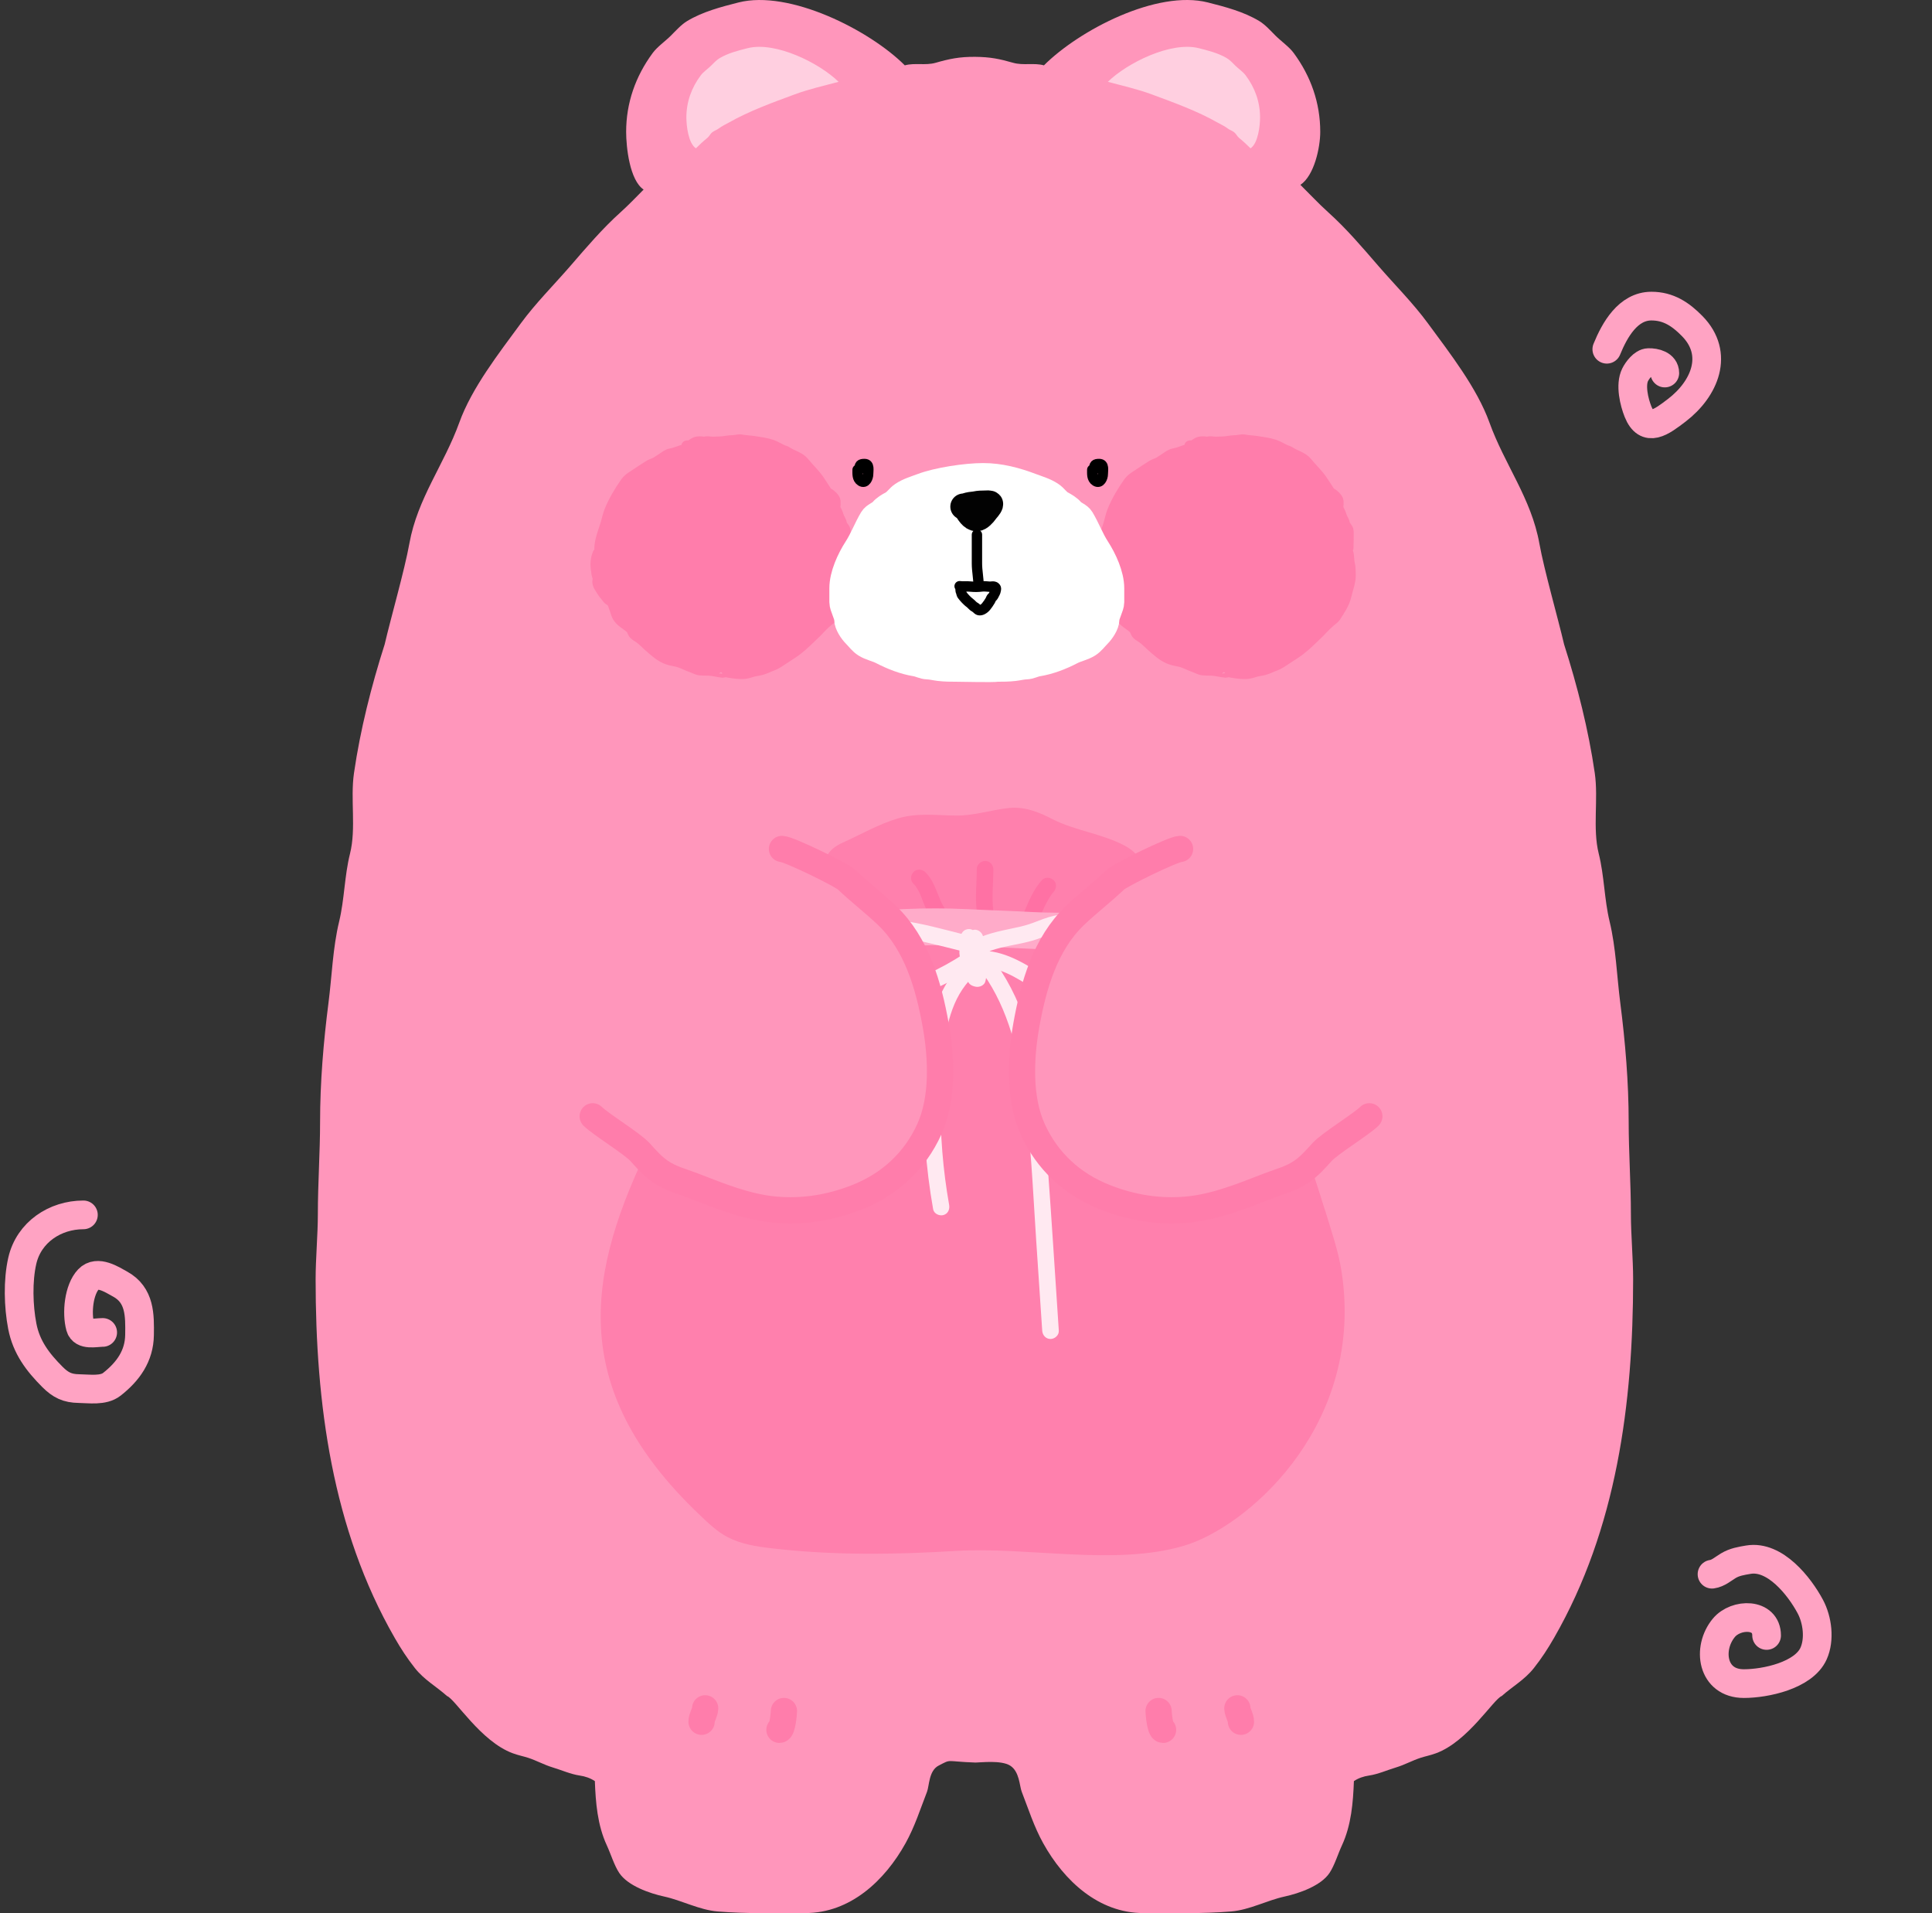 <svg width="202" height="200" viewBox="0 0 202 200" fill="none" xmlns="http://www.w3.org/2000/svg">
<rect x="0" y="0" width="202" height="200" fill="#333333" stroke="none"/>
<path d="M53.604 183.279C50.267 182.051 47.606 177.633 46.739 177.298C45.6 176.285 44.338 175.595 43.376 174.374C42.565 173.347 41.919 172.351 41.267 171.217C34.721 159.834 33 146.687 33 133.726C33 131.576 33.233 129.064 33.233 126.921C33.233 123.697 33.466 120.499 33.466 117.283C33.466 113.156 33.822 108.898 34.346 104.825C34.706 102.024 34.793 99.093 35.458 96.338C36.021 94.007 36.008 91.591 36.596 89.235C37.258 86.589 36.614 83.543 37.011 80.813C37.666 76.295 38.829 71.701 40.219 67.359C40.859 64.609 42.306 59.587 42.803 56.813C43.652 52.085 46.436 48.576 48.022 44.172C49.33 40.538 52.192 36.889 54.451 33.807C56.008 31.685 57.909 29.795 59.634 27.802C61.327 25.845 62.968 23.911 64.901 22.172C65.733 21.423 66.506 20.612 67.294 19.817C65.837 18.846 65.467 15.399 65.467 13.787C65.467 10.761 66.441 7.986 68.24 5.544C68.728 4.882 69.549 4.321 70.146 3.724C70.658 3.213 71.221 2.578 71.841 2.203C73.464 1.222 75.413 0.715 77.214 0.258C82.536 -1.094 90.921 3.15 94.602 6.831C95.643 6.543 96.767 6.866 97.822 6.564C99.246 6.157 100.311 5.927 101.963 5.942C103.549 5.956 104.505 6.157 105.929 6.564C106.985 6.866 108.108 6.543 109.15 6.831C112.831 3.15 120.968 -1.095 126.291 0.257C128.092 0.714 130.04 1.22 131.664 2.202C132.284 2.577 132.847 3.212 133.358 3.723C133.955 4.32 134.777 4.881 135.265 5.543C137.064 7.985 138.038 10.76 138.038 13.786C138.038 15.398 137.42 18.352 135.963 19.323C136.926 20.272 137.846 21.267 138.851 22.172C140.784 23.911 142.424 25.845 144.118 27.802C145.843 29.795 147.744 31.685 149.3 33.807C151.56 36.889 154.421 40.538 155.73 44.172C157.315 48.576 160.1 52.085 160.948 56.813C161.446 59.587 162.892 64.609 163.533 67.359C164.922 71.701 166.085 76.295 166.741 80.813C167.137 83.543 166.494 86.589 167.155 89.235C167.744 91.591 167.731 94.007 168.294 96.338C168.959 99.093 169.046 102.024 169.406 104.825C169.93 108.898 170.286 113.156 170.286 117.283C170.286 120.499 170.519 123.697 170.519 126.921C170.519 129.064 170.752 131.576 170.752 133.726C170.752 146.687 169.03 159.834 162.485 171.217C161.833 172.351 161.187 173.347 160.376 174.374C159.413 175.595 158.152 176.285 157.013 177.298C156.146 177.633 153.484 182.051 150.147 183.279C149.53 183.507 149.072 183.581 148.532 183.756C147.655 184.04 146.854 184.495 145.963 184.762C145.041 185.039 144.097 185.468 143.141 185.61C142.57 185.694 142.034 185.874 141.557 186.192C141.473 188.407 141.293 190.785 140.301 192.921C139.893 193.797 139.533 195.005 139.007 195.794C138.108 197.143 135.813 197.932 134.323 198.256C132.456 198.662 130.648 199.658 128.729 199.818C125.707 200.069 122.582 199.987 119.548 199.987C114.862 199.987 111.25 196.607 109.073 192.689C108.106 190.947 107.54 189.139 106.825 187.3C106.588 186.689 106.6 185.19 105.612 184.57C104.669 183.978 102.494 184.253 101.992 184.253C98.775 184.141 99.544 183.845 98.14 184.57C97.103 185.105 97.164 186.689 96.927 187.3C96.212 189.139 95.646 190.947 94.678 192.689C92.502 196.607 88.889 199.987 84.204 199.987C81.169 199.987 78.045 200.069 75.023 199.818C73.104 199.658 71.296 198.662 69.429 198.256C67.939 197.932 65.644 197.143 64.745 195.794C64.219 195.005 63.858 193.797 63.451 192.921C62.458 190.785 62.279 188.407 62.195 186.192C61.718 185.874 61.181 185.694 60.611 185.61C59.655 185.468 58.711 185.039 57.788 184.762C56.898 184.495 56.096 184.04 55.22 183.756C54.679 183.581 54.221 183.507 53.604 183.279Z" fill="#FF96BB"/>
<path d="M85.629 50.158C85.924 50.585 86.197 51.028 86.481 51.462C86.801 51.63 87.321 52.044 87.346 52.395C87.362 52.623 87.349 52.841 87.316 53.052C87.307 53.111 87.452 53.37 87.484 53.438C87.566 53.614 87.628 53.76 87.683 53.949C87.761 54.211 87.956 54.431 88.001 54.708C88.044 54.974 88.299 55.143 88.377 55.396C88.45 55.631 88.377 57.044 88.38 57.278C88.279 57.461 88.304 57.566 88.365 57.759C88.491 58.153 88.429 58.566 88.532 58.958C88.617 59.283 88.606 59.687 88.621 60.02C88.656 60.793 88.341 61.526 88.17 62.275C87.977 63.12 87.507 63.765 87.055 64.487C86.935 64.68 86.667 64.836 86.498 64.989C86.239 65.224 85.963 65.472 85.729 65.731C85.433 66.059 85.085 66.382 84.766 66.689C84.159 67.274 83.569 67.837 82.859 68.3L81.348 69.288C80.951 69.547 80.577 69.636 80.153 69.833C79.819 69.988 79.388 70.097 79.026 70.147C78.66 70.198 78.31 70.375 77.931 70.423C77.405 70.49 76.79 70.404 76.262 70.316C76.189 70.304 75.835 70.228 75.838 70.24C75.839 70.243 75.614 70.309 75.586 70.307C75.099 70.267 74.621 70.117 74.12 70.091C73.771 70.073 73.276 70.113 72.943 70.011C72.725 69.944 72.519 69.827 72.3 69.753C71.761 69.573 71.266 69.263 70.702 69.153C70.291 69.073 69.924 69.005 69.541 68.831C68.893 68.536 68.32 68.005 67.784 67.534C67.478 67.265 67.187 66.947 66.856 66.711C66.682 66.587 66.427 66.46 66.284 66.301C66.1 66.096 66.116 65.856 65.897 65.665C65.389 65.221 64.941 65.051 64.573 64.487C64.377 64.187 64.159 63.119 63.913 62.864C63.819 62.767 63.679 62.761 63.583 62.657C63.474 62.539 63.393 62.399 63.284 62.28C63.056 62.033 62.889 61.732 62.706 61.452C62.505 61.144 62.432 60.926 62.497 60.573C62.551 60.276 62.431 60.328 62.391 60.037C62.33 59.592 62.239 59.15 62.294 58.695C62.332 58.377 62.387 58.121 62.519 57.834C62.588 57.682 62.712 57.678 62.691 57.501C62.66 57.227 62.718 56.836 62.775 56.566C62.909 55.926 63.161 55.327 63.34 54.702C63.462 54.273 63.565 53.801 63.73 53.392C64.156 52.338 64.744 51.362 65.397 50.43C65.627 50.103 65.876 49.938 66.209 49.721C66.757 49.363 67.299 48.993 67.854 48.646C68.104 48.49 68.399 48.437 68.65 48.273L69.19 47.92C69.489 47.725 69.772 47.479 70.129 47.416C70.519 47.348 70.912 47.185 71.289 47.06C71.486 46.995 71.708 47.006 71.863 46.827C71.919 46.763 71.723 46.639 71.792 46.593C71.882 46.535 72.013 46.652 72.116 46.593C72.36 46.452 72.573 46.241 72.856 46.183C73.037 46.146 73.347 46.149 73.529 46.182C73.696 46.212 73.814 46.139 73.978 46.148C74.189 46.16 74.4 46.196 74.613 46.188C75.028 46.172 75.413 46.18 75.826 46.111C76.097 46.065 76.37 46.037 76.646 46.029C76.905 46.022 77.258 45.907 77.51 45.96C77.943 46.051 78.391 46.053 78.832 46.12C79.437 46.211 80.088 46.299 80.671 46.49C81.085 46.627 81.48 46.896 81.886 47.065C82.013 47.117 82.148 47.138 82.262 47.217C82.798 47.588 83.634 47.779 84.049 48.299C84.555 48.933 85.165 49.487 85.629 50.158Z" fill="#FF7DAB" stroke="#FF7DAB" stroke-width="1.083" stroke-linecap="round"/>
<path d="M138.217 50.158C138.512 50.585 138.785 51.028 139.069 51.462C139.389 51.63 139.909 52.044 139.934 52.395C139.95 52.623 139.937 52.841 139.904 53.052C139.895 53.111 140.04 53.37 140.071 53.438C140.153 53.614 140.215 53.76 140.271 53.949C140.349 54.211 140.544 54.431 140.589 54.708C140.632 54.974 140.887 55.143 140.965 55.396C141.038 55.631 140.965 57.044 140.968 57.278C140.867 57.461 140.892 57.566 140.953 57.759C141.079 58.153 141.017 58.566 141.12 58.958C141.205 59.283 141.194 59.687 141.209 60.02C141.243 60.793 140.929 61.526 140.758 62.275C140.564 63.12 140.094 63.765 139.643 64.487C139.523 64.68 139.254 64.836 139.086 64.989C138.827 65.224 138.55 65.472 138.316 65.731C138.021 66.059 137.673 66.382 137.354 66.689C136.747 67.274 136.157 67.837 135.447 68.3L133.936 69.288C133.538 69.547 133.165 69.636 132.741 69.833C132.406 69.988 131.976 70.097 131.614 70.147C131.248 70.198 130.897 70.375 130.519 70.423C129.993 70.49 129.378 70.404 128.849 70.316C128.777 70.304 128.423 70.228 128.426 70.24C128.427 70.243 128.201 70.309 128.173 70.307C127.686 70.267 127.209 70.117 126.708 70.091C126.359 70.073 125.864 70.113 125.531 70.011C125.313 69.944 125.106 69.827 124.888 69.753C124.349 69.573 123.854 69.263 123.29 69.153C122.879 69.073 122.511 69.005 122.129 68.831C121.481 68.536 120.908 68.005 120.372 67.534C120.066 67.265 119.775 66.947 119.444 66.711C119.27 66.587 119.015 66.46 118.872 66.301C118.688 66.096 118.704 65.856 118.485 65.665C117.977 65.221 117.529 65.051 117.16 64.487C116.965 64.187 116.747 63.119 116.501 62.864C116.407 62.767 116.267 62.761 116.171 62.657C116.062 62.539 115.981 62.399 115.872 62.28C115.644 62.033 115.477 61.732 115.294 61.452C115.093 61.144 115.02 60.926 115.085 60.573C115.139 60.276 115.018 60.328 114.979 60.037C114.918 59.592 114.826 59.15 114.882 58.695C114.92 58.377 114.975 58.121 115.107 57.834C115.176 57.682 115.3 57.678 115.279 57.501C115.248 57.227 115.306 56.836 115.363 56.566C115.497 55.926 115.749 55.327 115.928 54.702C116.05 54.273 116.153 53.801 116.318 53.392C116.744 52.338 117.332 51.362 117.985 50.43C118.215 50.103 118.464 49.938 118.797 49.721C119.345 49.363 119.887 48.993 120.442 48.646C120.692 48.49 120.987 48.437 121.238 48.273L121.778 47.92C122.076 47.725 122.36 47.479 122.716 47.416C123.107 47.348 123.499 47.185 123.877 47.06C124.074 46.995 124.296 47.006 124.451 46.827C124.506 46.763 124.311 46.639 124.38 46.593C124.47 46.535 124.601 46.652 124.704 46.593C124.948 46.452 125.161 46.241 125.444 46.183C125.625 46.146 125.935 46.149 126.117 46.182C126.284 46.212 126.402 46.139 126.566 46.148C126.777 46.16 126.988 46.196 127.201 46.188C127.615 46.172 128.001 46.18 128.413 46.111C128.685 46.065 128.958 46.037 129.234 46.029C129.493 46.022 129.846 45.907 130.098 45.96C130.531 46.051 130.978 46.053 131.42 46.12C132.025 46.211 132.675 46.299 133.258 46.49C133.673 46.627 134.068 46.896 134.474 47.065C134.601 47.117 134.736 47.138 134.85 47.217C135.386 47.588 136.222 47.779 136.637 48.299C137.143 48.933 137.753 49.487 138.217 50.158Z" fill="#FF7DAB" stroke="#FF7DAB" stroke-width="1.083" stroke-linecap="round"/>
<path d="M114.817 66.346C115.169 65.995 115.671 65.264 115.671 64.749C115.671 64.255 116.174 63.423 116.174 62.946V61.499C116.174 60.121 115.413 58.471 114.676 57.333C114.049 56.364 113.645 55.248 113.048 54.253C112.815 53.864 112.298 53.752 112.013 53.418C111.744 53.103 111.343 52.867 110.978 52.675C110.555 52.451 110.308 52.007 109.892 51.73C109.256 51.305 108.562 51.114 107.852 50.846C106.209 50.224 104.558 49.78 102.787 49.78C101.016 49.78 98.049 50.224 96.406 50.846C95.696 51.114 95.003 51.305 94.366 51.73C93.951 52.007 93.704 52.451 93.281 52.675C92.915 52.867 92.515 53.103 92.245 53.418C91.961 53.752 91.443 53.864 91.21 54.253C90.613 55.248 90.209 56.364 89.582 57.333C88.845 58.471 88.085 60.121 88.085 61.499V62.946C88.085 63.423 88.588 64.255 88.588 64.749C88.588 65.264 89.09 65.995 89.441 66.346C89.781 66.686 90.072 67.103 90.485 67.363C91.015 67.697 91.668 67.81 92.223 68.098C93.326 68.67 94.531 69.141 95.759 69.342C96.19 69.412 96.538 69.636 96.984 69.65C97.388 69.663 97.787 69.771 98.187 69.818C98.818 69.893 99.433 69.896 100.07 69.896C100.368 69.896 104.067 69.978 104.188 69.896C104.826 69.896 105.441 69.893 106.071 69.818C106.471 69.771 106.871 69.663 107.274 69.65C107.72 69.636 108.069 69.412 108.5 69.342C109.727 69.141 110.932 68.67 112.035 68.098C112.591 67.81 113.244 67.697 113.773 67.363C114.187 67.103 114.478 66.686 114.817 66.346Z" fill="white" stroke="white" stroke-width="2.744" stroke-linecap="round"/>
<path d="M100.733 52.961C100.924 52.951 101.101 52.88 101.283 52.833C101.525 52.77 101.775 52.778 102.016 52.725C102.33 52.657 102.686 52.647 103.008 52.647C103.1 52.647 103.556 52.599 103.52 52.711C103.423 53.014 103.185 53.197 103.014 53.444C102.838 53.698 102.419 54.165 102.121 54.165C101.622 54.165 101.296 53.543 101.048 53.17" stroke="#020202" stroke-width="2.744" stroke-linecap="round"/>
<path d="M89.665 49.108C89.665 49.54 89.617 50.031 90.016 50.287C90.498 50.597 90.769 49.931 90.769 49.562C90.769 49.17 90.93 48.506 90.395 48.506C89.952 48.506 89.866 48.6 89.866 49.058" stroke="black" stroke-width="1.083" stroke-linecap="round"/>
<path d="M114.2 49.108C114.2 49.54 114.152 50.031 114.551 50.287C115.033 50.597 115.304 49.931 115.304 49.562C115.304 49.17 115.465 48.506 114.93 48.506C114.487 48.506 114.401 48.6 114.401 49.058" stroke="black" stroke-width="1.083" stroke-linecap="round"/>
<path d="M102.144 55.895C102.144 56.9 102.144 57.905 102.144 58.91C102.144 59.679 102.312 60.429 102.312 61.205" stroke="black" stroke-width="1.083" stroke-linecap="round"/>
<path d="M83.101 9.862C84.595 9.309 86.126 8.972 87.677 8.553C85.667 6.582 81.087 4.31 78.18 5.034C77.196 5.279 76.132 5.55 75.245 6.075C74.907 6.276 74.599 6.616 74.32 6.89C73.994 7.209 73.545 7.51 73.278 7.864C72.296 9.171 71.764 10.657 71.764 12.277C71.764 13.14 71.966 14.985 72.762 15.505C73.144 15.127 73.532 14.756 73.954 14.419C74.164 14.253 74.254 13.997 74.464 13.83C74.671 13.664 74.938 13.591 75.151 13.428C75.486 13.173 75.834 13.023 76.196 12.818C78.379 11.582 80.754 10.731 83.101 9.862Z" fill="#FFCFE0"/>
<path d="M120.408 9.862C118.914 9.309 117.383 8.972 115.832 8.553C117.842 6.582 122.422 4.31 125.329 5.034C126.312 5.279 127.377 5.55 128.263 6.075C128.602 6.276 128.91 6.616 129.189 6.89C129.515 7.209 129.964 7.51 130.23 7.864C131.213 9.171 131.745 10.657 131.745 12.277C131.745 13.14 131.543 14.985 130.747 15.505C130.365 15.127 129.976 14.756 129.554 14.419C129.345 14.253 129.255 13.997 129.045 13.83C128.838 13.664 128.571 13.591 128.357 13.428C128.023 13.173 127.674 13.023 127.313 12.818C125.129 11.582 122.755 10.731 120.408 9.862Z" fill="#FFCFE0"/>
<path d="M73.728 178.585C73.701 179.075 73.353 179.506 73.353 179.989" stroke="#FF7DAB" stroke-width="2.744" stroke-linecap="round"/>
<path d="M81.964 178.865C81.964 179.137 81.803 180.831 81.496 180.831" stroke="#FF7DAB" stroke-width="2.744" stroke-linecap="round"/>
<path d="M129.372 178.585C129.399 179.075 129.746 179.506 129.746 179.989" stroke="#FF7DAB" stroke-width="2.744" stroke-linecap="round"/>
<path d="M121.136 178.865C121.136 179.137 121.297 180.831 121.604 180.831" stroke="#FF7DAB" stroke-width="2.744" stroke-linecap="round"/>
<path d="M100.333 61.281L100.406 60.744C100.145 60.709 99.896 60.866 99.816 61.117C99.737 61.369 99.85 61.641 100.084 61.762L100.333 61.281ZM101.526 61.322L101.469 61.86L101.526 61.322ZM102.657 61.306L102.726 61.843L102.657 61.306ZM103.493 61.332L103.516 60.791L103.493 61.332ZM104.029 61.373L104.362 60.946L104.029 61.373ZM103.91 62.19L103.418 61.963L103.91 62.19ZM103.723 62.445L103.381 62.026L103.723 62.445ZM103.53 62.783L104.001 63.05L103.53 62.783ZM103.114 63.386L103.544 63.715L103.114 63.386ZM102.214 63.704L102.573 63.299L102.214 63.704ZM101.885 63.446L101.637 63.927L101.885 63.446ZM101.407 63.032L101.721 62.591L101.407 63.032ZM100.946 62.615L101.337 62.24L100.946 62.615ZM100.6 62.202L100.162 62.522L100.6 62.202ZM100.46 61.822L99.978 62.069L100.46 61.822ZM100.259 61.817C100.502 61.85 100.737 61.849 100.934 61.847C101.143 61.846 101.308 61.843 101.469 61.86L101.582 60.783C101.347 60.758 101.114 60.763 100.924 60.764C100.723 60.766 100.561 60.766 100.406 60.744L100.259 61.817ZM101.469 61.86C101.884 61.904 102.317 61.895 102.726 61.843L102.588 60.769C102.257 60.811 101.908 60.817 101.582 60.783L101.469 61.86ZM102.726 61.843C102.813 61.832 102.912 61.833 103.039 61.841C103.14 61.848 103.33 61.867 103.469 61.873L103.516 60.791C103.379 60.785 103.289 60.773 103.112 60.761C102.959 60.75 102.779 60.744 102.588 60.769L102.726 61.843ZM103.469 61.873C103.549 61.876 103.627 61.869 103.671 61.865C103.728 61.859 103.757 61.856 103.788 61.855C103.817 61.854 103.82 61.856 103.808 61.854C103.793 61.851 103.747 61.84 103.696 61.8L104.362 60.946C104.128 60.764 103.857 60.768 103.743 60.773C103.676 60.776 103.607 60.783 103.571 60.786C103.522 60.791 103.513 60.791 103.516 60.791L103.469 61.873ZM103.696 61.8C103.703 61.806 103.678 61.788 103.65 61.745C103.635 61.722 103.621 61.694 103.61 61.663C103.599 61.631 103.594 61.602 103.591 61.577C103.587 61.534 103.593 61.508 103.59 61.528C103.589 61.537 103.587 61.547 103.583 61.568C103.58 61.587 103.576 61.611 103.571 61.639L104.641 61.806C104.644 61.791 104.646 61.776 104.65 61.757C104.653 61.741 104.657 61.717 104.66 61.694C104.667 61.65 104.679 61.568 104.669 61.472C104.645 61.22 104.5 61.054 104.362 60.946L103.696 61.8ZM103.571 61.639C103.569 61.656 103.563 61.677 103.54 61.724C103.526 61.752 103.512 61.778 103.49 61.82C103.469 61.859 103.444 61.908 103.418 61.963L104.401 62.417C104.414 62.391 104.428 62.363 104.447 62.327C104.464 62.295 104.489 62.248 104.512 62.202C104.561 62.101 104.616 61.971 104.641 61.806L103.571 61.639ZM103.418 61.963C103.412 61.976 103.402 61.995 103.389 62.013C103.383 62.021 103.378 62.027 103.375 62.03C103.372 62.034 103.373 62.031 103.381 62.026L104.066 62.864C104.224 62.735 104.339 62.552 104.401 62.417L103.418 61.963ZM103.381 62.026C103.231 62.147 103.157 62.296 103.12 62.378C103.103 62.415 103.082 62.465 103.075 62.481C103.07 62.493 103.066 62.501 103.064 62.508C103.061 62.514 103.059 62.516 103.059 62.516L104.001 63.05C104.032 62.995 104.055 62.944 104.071 62.908C104.078 62.892 104.086 62.871 104.091 62.86C104.097 62.846 104.101 62.837 104.105 62.828C104.122 62.79 104.113 62.826 104.066 62.864L103.381 62.026ZM103.059 62.516C102.956 62.699 102.837 62.856 102.683 63.058L103.544 63.715C103.694 63.518 103.856 63.306 104.001 63.05L103.059 62.516ZM102.683 63.058C102.662 63.086 102.627 63.123 102.583 63.16C102.54 63.197 102.498 63.224 102.465 63.24C102.429 63.257 102.426 63.25 102.45 63.251C102.464 63.251 102.486 63.253 102.511 63.263C102.537 63.272 102.558 63.286 102.573 63.299L101.854 64.109C102.23 64.442 102.677 64.338 102.928 64.219C103.186 64.097 103.407 63.895 103.544 63.715L102.683 63.058ZM102.573 63.299C102.514 63.246 102.341 63.071 102.134 62.965L101.637 63.927C101.686 63.953 101.71 63.981 101.854 64.109L102.573 63.299ZM102.134 62.965C102.125 62.96 102.101 62.944 102.027 62.869C101.972 62.813 101.856 62.687 101.721 62.591L101.093 63.474C101.13 63.499 101.16 63.532 101.255 63.629C101.331 63.706 101.46 63.836 101.637 63.927L102.134 62.965ZM101.721 62.591C101.608 62.51 101.467 62.376 101.337 62.24L100.555 62.989C100.693 63.134 100.892 63.331 101.093 63.474L101.721 62.591ZM101.337 62.24C101.235 62.134 101.123 62.001 101.037 61.883L100.162 62.522C100.279 62.681 100.422 62.85 100.555 62.989L101.337 62.24ZM101.037 61.883C101.06 61.915 101.061 61.94 101.047 61.882C101.042 61.865 101.029 61.811 101.016 61.766C101.001 61.714 100.979 61.647 100.942 61.575L99.978 62.069C99.974 62.061 99.972 62.048 99.996 62.147C100.015 62.22 100.054 62.373 100.162 62.522L101.037 61.883ZM100.942 61.575C100.96 61.611 100.969 61.639 100.973 61.652C100.977 61.666 100.979 61.676 100.979 61.678C100.98 61.681 100.979 61.675 100.977 61.656C100.975 61.636 100.973 61.615 100.97 61.584C100.968 61.556 100.965 61.522 100.961 61.486C100.955 61.421 100.943 61.322 100.914 61.224C100.899 61.175 100.874 61.106 100.831 61.035C100.788 60.965 100.711 60.867 100.581 60.8L100.084 61.762C99.983 61.71 99.93 61.637 99.907 61.6C99.884 61.562 99.876 61.535 99.875 61.532C99.874 61.529 99.879 61.545 99.884 61.598C99.886 61.621 99.889 61.645 99.891 61.674C99.893 61.7 99.896 61.733 99.899 61.765C99.902 61.795 99.907 61.835 99.914 61.876C99.918 61.897 99.924 61.924 99.933 61.953C99.941 61.981 99.954 62.023 99.978 62.069L100.942 61.575Z" fill="black"/>
<g clip-path="url(#clip0_1475_24505)">
<path d="M138.514 126.45C137.517 123.279 136.76 120.849 135.56 117.827C134.374 114.842 132.052 111.701 129.889 109.354C127.687 106.964 125.119 104.886 122.524 102.951C121.657 102.306 120.411 101.618 119.531 100.993C118.939 100.574 118.687 100.245 118.046 99.883C117.83 99.76 116.328 97.988 116.345 97.706C116.414 96.589 117.308 94.577 118.099 93.899C118.747 93.344 119.185 92.393 119.401 91.579C119.783 90.133 118.793 89.052 117.604 88.411C115.225 87.131 112.414 86.855 110.003 85.612C108.554 84.864 107.092 84.289 105.438 84.472C103.604 84.674 101.85 85.273 99.986 85.256C97.969 85.24 95.916 84.957 93.946 85.535C91.873 86.144 90.079 87.204 88.106 88.088C86.654 88.74 85.966 89.757 86.335 91.2C86.767 92.892 88.823 94.867 89.604 96.539H89.574C89.342 97.499 90.186 98.168 89.222 98.37L88.92 98.503C85.442 99.364 80.604 102.506 78.329 105.065C74.133 109.783 70.874 113.629 68.04 119.416C61.492 132.786 59.017 144.923 73.133 158.346C74.043 159.211 74.953 160.098 76.063 160.68C77.465 161.415 79.063 161.667 80.634 161.85C87.119 162.611 93.508 162.522 100.003 162.126C107.431 161.677 116.544 163.718 123.763 161.598C130.245 159.693 141.999 149.594 140.451 134.372C140.261 132.504 139.956 131.157 139.414 129.356C139.125 128.395 138.829 127.424 138.52 126.447L138.514 126.45Z" fill="#FF80AD"/>
<path d="M108.523 96.426C108.57 96.29 108.62 96.157 108.669 96.024C108.719 95.891 108.772 95.758 108.829 95.625C108.849 95.578 108.869 95.532 108.889 95.482C108.945 95.346 108.802 95.685 108.865 95.538C108.905 95.445 108.945 95.356 108.985 95.263C109.158 94.877 109.344 94.498 109.553 94.129C109.659 93.939 109.776 93.753 109.899 93.57C109.925 93.534 109.949 93.497 109.975 93.461C110.015 93.404 110.158 93.245 109.972 93.461C110.035 93.388 110.095 93.311 110.161 93.238C110.467 92.902 110.517 92.337 110.161 92.011C109.829 91.706 109.261 91.652 108.935 92.011C108.311 92.703 107.869 93.544 107.49 94.388C107.261 94.903 107.038 95.429 106.856 95.964C106.709 96.393 107.025 96.931 107.46 97.031C107.942 97.141 108.37 96.885 108.527 96.426H108.523Z" fill="#FF71A4"/>
<path d="M95.505 92.386C95.561 92.439 95.615 92.496 95.668 92.552C95.698 92.586 95.724 92.619 95.751 92.649C95.827 92.735 95.724 92.626 95.708 92.596C95.784 92.735 95.89 92.865 95.97 93.005C96.05 93.144 96.113 93.281 96.179 93.423C96.196 93.463 96.216 93.503 96.233 93.543C96.279 93.65 96.219 93.516 96.206 93.48C96.236 93.563 96.272 93.643 96.306 93.726C96.568 94.391 96.807 95.072 97.186 95.681C97.429 96.066 97.97 96.252 98.372 95.993C98.774 95.734 98.94 95.219 98.684 94.806C98.595 94.663 98.512 94.517 98.439 94.364C98.402 94.291 98.369 94.221 98.335 94.148C98.316 94.108 98.299 94.068 98.282 94.025C98.229 93.899 98.282 93.989 98.296 94.062C98.259 93.902 98.166 93.743 98.106 93.59C98.046 93.437 97.983 93.274 97.92 93.118C97.628 92.403 97.299 91.705 96.734 91.16C96.409 90.844 95.827 90.811 95.508 91.16C95.189 91.509 95.159 92.05 95.508 92.386H95.505Z" fill="#FF71A4"/>
<path d="M102.126 90.867C102.126 92.32 101.94 93.796 102.126 95.245C102.156 95.485 102.202 95.681 102.378 95.86C102.528 96.01 102.777 96.123 102.993 96.113C103.411 96.093 103.923 95.727 103.86 95.245C103.674 93.799 103.86 92.32 103.86 90.867C103.86 90.412 103.461 89.98 102.993 90C102.524 90.02 102.126 90.382 102.126 90.867Z" fill="#FF71A4"/>
<path d="M87.559 97.92C90.392 97.082 93.213 97.012 96.439 96.882C99.023 96.779 101.917 97.052 104.505 97.115C105.788 97.145 107.067 97.218 108.346 97.291C110.993 97.441 113.724 97.095 118.239 98.249" fill="#FFE9F1"/>
<path d="M88.07 99.781C88.575 99.634 89.087 99.505 89.605 99.398C89.838 99.352 90.07 99.305 90.306 99.265C90.399 99.249 90.492 99.232 90.588 99.219C90.698 99.202 91.339 99.086 90.781 99.186C91.778 99.006 92.821 98.979 93.828 98.926C96.02 98.81 98.2 98.767 100.392 98.866C102.615 98.966 104.844 99.036 107.067 99.152C108.638 99.235 110.206 99.252 111.777 99.295C112.704 99.319 113.628 99.378 114.548 99.485L114.674 99.501C114.887 99.528 114.844 99.521 114.548 99.481C114.691 99.471 114.87 99.528 115.013 99.551C115.292 99.594 115.568 99.641 115.844 99.694C116.475 99.814 117.103 99.953 117.724 100.113C118.701 100.359 119.864 99.797 120.096 98.763C120.329 97.73 119.794 96.653 118.747 96.39C116.714 95.878 114.628 95.562 112.532 95.462C111.03 95.393 109.522 95.429 108.02 95.346C105.734 95.22 103.449 95.157 101.163 95.043C98.934 94.934 96.728 94.934 94.499 95.034C91.994 95.147 89.459 95.356 87.04 96.061C86.073 96.343 85.369 97.434 85.691 98.434C86.014 99.435 87.027 100.086 88.064 99.784L88.07 99.781Z" fill="#FFABC9"/>
<path d="M100.799 97.693C98.6 97.144 96.388 96.509 94.135 96.224C92.806 96.054 91.517 96.2 90.208 96.45C89.534 96.579 88.833 96.769 88.281 97.188C87.73 97.606 87.265 98.208 86.863 98.796C86.178 99.797 85.893 100.901 85.803 102.097C85.743 102.882 85.783 103.62 86.152 104.338C86.494 104.999 87.162 105.415 87.829 105.688C89.238 106.266 90.71 105.963 92.085 105.452C93.686 104.857 95.334 104.371 96.912 103.716C98.49 103.061 100.105 102.23 101.583 101.263C102.514 100.655 101.647 99.152 100.706 99.764C99.544 100.522 98.328 101.197 97.062 101.772C95.796 102.347 94.52 102.719 93.231 103.168C92.075 103.57 90.886 104.232 89.64 104.278C89.065 104.298 88.487 104.165 88.002 103.843C87.557 103.543 87.481 103.051 87.507 102.546C87.557 101.569 87.703 100.711 88.205 99.91C88.491 99.455 88.839 98.946 89.265 98.61C89.66 98.298 90.218 98.208 90.703 98.118C91.005 98.062 91.311 98.009 91.617 97.962C91.713 97.949 91.833 97.935 91.657 97.955C91.716 97.949 91.773 97.942 91.833 97.935C91.976 97.919 92.118 97.906 92.261 97.895C92.809 97.859 93.361 97.876 93.909 97.935C93.946 97.939 94.205 97.972 94.092 97.955C93.986 97.942 94.235 97.975 94.288 97.985C94.487 98.015 94.69 98.052 94.889 98.088C95.348 98.175 95.806 98.271 96.261 98.378C97.627 98.687 98.986 99.032 100.341 99.371C101.424 99.641 101.886 97.969 100.803 97.699L100.799 97.693Z" fill="#FFE9F1"/>
<path d="M100.422 97.996C100.383 98.326 100.386 98.648 100.376 98.977C100.376 99.014 100.369 99.057 100.376 99.093C100.349 98.881 100.419 98.808 100.389 98.96C100.369 99.053 100.349 99.147 100.333 99.24C100.283 99.522 100.319 99.798 100.359 100.081C100.403 100.39 100.482 100.656 100.595 100.948C100.615 101.002 100.635 101.055 100.658 101.105C100.725 101.251 100.642 100.975 100.648 100.942C100.632 101.041 100.635 101.154 100.635 101.254C100.632 101.513 100.751 101.856 100.954 102.045C101.03 102.115 100.858 101.769 100.904 101.912C100.924 101.976 100.947 102.035 100.971 102.099C101.017 102.228 101.067 102.358 101.133 102.478C101.206 102.607 101.286 102.773 101.396 102.873C101.565 103.029 101.761 103.092 101.974 103.142C102.396 103.242 102.957 103.013 103.04 102.537C103.077 102.315 103.13 102.102 103.177 101.882C103.213 101.706 103.22 101.527 103.206 101.347C103.19 101.135 103.16 101.55 103.18 101.46C103.196 101.387 103.206 101.311 103.223 101.234C103.273 100.965 103.266 100.712 103.256 100.44C103.25 100.277 103.256 100.084 103.206 99.928C103.17 99.815 103.12 99.705 103.074 99.592V100.054C103.137 99.818 103.223 99.585 103.19 99.336C103.16 99.107 103.024 98.881 102.921 98.671L103.04 99.11C103.04 98.851 103.047 98.608 102.947 98.362C102.878 98.186 102.821 98.01 102.765 97.83C102.632 97.398 102.153 97.076 101.698 97.225C101.243 97.375 100.947 97.827 101.094 98.292C101.13 98.409 101.163 98.528 101.203 98.641C101.226 98.704 101.253 98.764 101.276 98.824C101.293 98.864 101.306 98.914 101.329 98.951C101.386 99.047 101.316 98.648 101.306 98.764C101.286 99.03 101.316 99.306 101.426 99.546C101.479 99.662 101.535 99.775 101.592 99.888L101.505 99.22C101.472 99.343 101.432 99.462 101.406 99.585C101.343 99.861 101.402 100.094 101.515 100.337C101.612 100.539 101.509 100.018 101.515 100.257C101.515 100.333 101.522 100.413 101.525 100.49C101.532 100.613 101.522 100.746 101.539 100.865C101.559 101.005 101.592 100.576 101.565 100.692C101.559 100.726 101.552 100.756 101.549 100.789C101.535 100.865 101.519 100.942 101.505 101.015C101.476 101.194 101.456 101.4 101.479 101.587C101.496 101.726 101.539 101.301 101.505 101.414C101.496 101.444 101.489 101.477 101.482 101.51C101.466 101.587 101.442 101.66 101.429 101.736C101.406 101.846 101.389 101.959 101.369 102.069L102.436 101.464L102.24 101.417L102.758 101.816C102.711 101.736 102.672 101.63 102.608 101.56C102.575 101.523 102.718 101.849 102.662 101.683C102.642 101.62 102.615 101.557 102.595 101.494C102.509 101.254 102.393 101.075 102.25 100.869L102.369 101.307C102.379 101.108 102.412 100.879 102.353 100.682C102.313 100.559 102.256 100.44 102.21 100.317C102.163 100.194 102.11 100.064 102.084 99.934C102.064 99.841 102.057 99.745 102.04 99.652C102.017 99.492 102.067 99.938 102.064 99.818C102.064 99.781 102.057 99.745 102.057 99.712C102.05 99.639 102.06 99.542 102.04 99.472C102.08 99.602 101.987 99.785 102.024 99.622C102.034 99.572 102.044 99.519 102.054 99.469C102.097 99.26 102.117 99.053 102.12 98.841C102.127 98.552 102.13 98.272 102.163 97.987C102.216 97.534 101.728 97.099 101.296 97.119C100.781 97.142 100.486 97.501 100.429 97.987L100.422 97.996Z" fill="#FFE9F1"/>
<path d="M102.764 99.739C103.926 99.147 105.222 98.938 106.488 98.679C107.159 98.542 107.83 98.389 108.478 98.163C109.079 97.954 109.64 97.675 110.258 97.505C110.876 97.336 111.441 97.233 112.046 97.169C112.607 97.106 113.238 97.003 113.8 97.083C114.361 97.163 114.88 97.439 115.328 97.758C115.414 97.818 115.494 97.881 115.574 97.951C115.611 97.981 115.826 98.163 115.68 98.031C115.737 98.08 115.777 98.197 115.71 98.047C115.753 98.144 115.777 98.247 115.807 98.346C116.175 99.576 116.405 100.876 116.431 102.166C116.441 102.701 116.385 103.253 116.082 103.708C115.807 104.124 115.365 104.267 114.88 104.29C112.916 104.38 111.109 103.226 109.464 102.189C107.451 100.919 105.368 99.513 102.92 99.387C101.803 99.33 101.807 101.066 102.92 101.122C105.062 101.235 107.039 102.718 108.843 103.845C110.83 105.088 113.109 106.361 115.544 105.952C117.066 105.696 117.956 104.393 118.129 102.934C118.218 102.192 118.129 101.454 118.039 100.716C117.949 99.978 117.856 99.167 117.644 98.419C117.507 97.937 117.388 97.415 117.072 97.017C116.694 96.535 116.119 96.156 115.574 95.883C114.923 95.557 114.205 95.325 113.471 95.331C112.737 95.338 112.036 95.428 111.328 95.527C110.571 95.637 109.81 95.793 109.092 96.062C108.312 96.358 107.567 96.664 106.747 96.854C105.092 97.239 103.431 97.462 101.896 98.243C101.478 98.456 101.358 99.044 101.584 99.43C101.833 99.856 102.352 99.955 102.77 99.743L102.764 99.739Z" fill="#FFE9F1"/>
<path d="M99.237 125.955C98.586 122.278 98.287 118.545 98.337 114.812C98.377 111.697 98.507 108.432 99.59 105.477C100.125 104.015 100.972 102.701 102.168 101.698C102.526 101.395 102.48 100.78 102.168 100.471C101.812 100.115 101.301 100.168 100.942 100.471C98.537 102.489 97.487 105.61 97.041 108.625C96.5 112.302 96.487 116.095 96.746 119.798C96.902 122.015 97.178 124.226 97.566 126.417C97.65 126.879 98.211 127.138 98.633 127.022C99.118 126.889 99.321 126.417 99.237 125.955Z" fill="#FFE9F1"/>
<path d="M102.285 101.107C105.132 104.71 106.342 109.298 107.006 113.762C107.783 118.998 107.983 124.333 108.335 129.612C108.548 132.777 108.757 135.942 108.969 139.106C108.999 139.575 109.345 139.974 109.837 139.974C110.282 139.974 110.737 139.575 110.704 139.106C110.318 133.359 109.963 127.611 109.541 121.867C109.175 116.897 108.817 111.804 107.262 107.037C106.418 104.448 105.202 102.024 103.511 99.883C103.219 99.514 102.588 99.578 102.285 99.883C101.923 100.246 101.993 100.741 102.285 101.11V101.107Z" fill="#FFE9F1"/>
</g>
<path d="M116.619 91.961C117.151 91.452 117.808 90.67 118.594 90.624L136.1 82.83L145.618 114.453L140.811 118.209C139.98 119.04 139.021 119.55 138.219 120.441C137.555 121.178 136.926 121.896 136.1 122.468C135.016 123.218 133.88 123.479 132.665 123.949C129.903 125.015 127.091 126.175 124.138 126.448C121.183 126.722 118.323 126.253 115.55 125.162C112.114 123.811 109.486 121.389 107.969 118.035C106.517 114.824 106.701 110.58 107.301 107.204C108.04 103.042 109.291 98.661 112.402 95.695C113.761 94.399 115.269 93.252 116.619 91.961Z" fill="#FF96BB"/>
<path d="M123.38 88.746C122.593 88.792 117.151 91.452 116.619 91.96C115.269 93.252 113.761 94.398 112.402 95.694C109.291 98.66 108.04 103.042 107.301 107.203C106.701 110.579 106.517 114.823 107.969 118.034C109.486 121.388 112.114 123.811 115.55 125.162C118.323 126.252 121.183 126.721 124.138 126.448C127.091 126.174 129.903 125.015 132.665 123.948C133.88 123.479 135.016 123.217 136.1 122.467C136.926 121.895 137.555 121.178 138.219 120.441C139.021 119.549 142.339 117.527 143.17 116.697" stroke="#FF7DAB" stroke-width="2.744" stroke-linecap="round"/>
<path d="M88.52 91.961C87.989 91.452 87.332 90.67 86.546 90.624L69.04 82.83L59.522 114.453L64.329 118.209C65.16 119.04 66.118 119.55 66.921 120.441C67.584 121.178 68.214 121.896 69.04 122.468C70.123 123.218 71.26 123.479 72.475 123.949C75.236 125.015 78.049 126.175 81.002 126.448C83.957 126.722 86.817 126.253 89.59 125.162C93.025 123.811 95.653 121.389 97.171 118.035C98.623 114.824 98.439 110.58 97.839 107.204C97.1 103.042 95.848 98.661 92.737 95.695C91.378 94.399 89.871 93.252 88.52 91.961Z" fill="#FF96BB"/>
<path d="M81.76 88.746C82.546 88.792 87.989 91.452 88.52 91.96C89.871 93.252 91.378 94.398 92.737 95.694C95.848 98.66 97.1 103.042 97.839 107.203C98.439 110.579 98.623 114.823 97.171 118.034C95.653 121.388 93.025 123.811 89.59 125.162C86.817 126.252 83.957 126.721 81.002 126.448C78.049 126.174 75.236 125.015 72.475 123.948C71.26 123.479 70.123 123.217 69.04 122.467C68.214 121.895 67.584 121.178 66.921 120.441C66.118 119.549 62.801 117.527 61.97 116.697" stroke="#FF7DAB" stroke-width="2.744" stroke-linecap="round"/>
<path d="M168 36.508C168.823 34.489 170.223 32 172.663 32C174.452 32 175.721 32.858 176.93 34.09C179.782 36.997 178.245 40.647 175.315 42.89C173.705 44.122 172.169 45.286 171.264 43.037C170.857 42.023 170.431 40.239 170.962 39.177C171.192 38.716 171.779 37.923 172.353 37.907C173.058 37.887 174.063 38.133 174.063 38.995" stroke="#FFA3C3" stroke-width="3" stroke-linecap="round"/>
<path d="M8.72 127C5.765 127 3.014 128.806 2.33 131.8C1.854 133.883 1.928 136.55 2.33 138.638C2.754 140.838 3.944 142.401 5.489 143.947C6.334 144.792 7.049 145.144 8.251 145.16C9.327 145.174 10.793 145.419 11.695 144.711C13.396 143.376 14.559 141.751 14.589 139.555C14.618 137.512 14.656 135.387 12.561 134.235C11.707 133.765 10.181 132.758 9.26 133.726C8.232 134.805 7.995 137.256 8.393 138.699C8.653 139.641 9.982 139.29 10.737 139.29" stroke="#FFA3C3" stroke-width="3" stroke-linecap="round"/>
<path d="M179 164.562C179.648 164.471 180.155 164.008 180.697 163.681C181.357 163.282 182.053 163.172 182.805 163.045C185.588 162.577 188.147 165.832 189.275 167.943C190.023 169.343 190.283 171.376 189.618 172.857C188.584 175.157 184.581 176 182.325 176C179.003 176 178.449 172.328 180.234 170.171C181.508 168.631 184.707 168.607 184.707 170.967" stroke="#FFA3C3" stroke-width="3" stroke-linecap="round"/>
<defs>
<clipPath id="clip0_1475_24505">
<rect width="77.779" height="78.146" fill="white" transform="translate(62.805 84.439)"/>
</clipPath>
</defs>
</svg>
